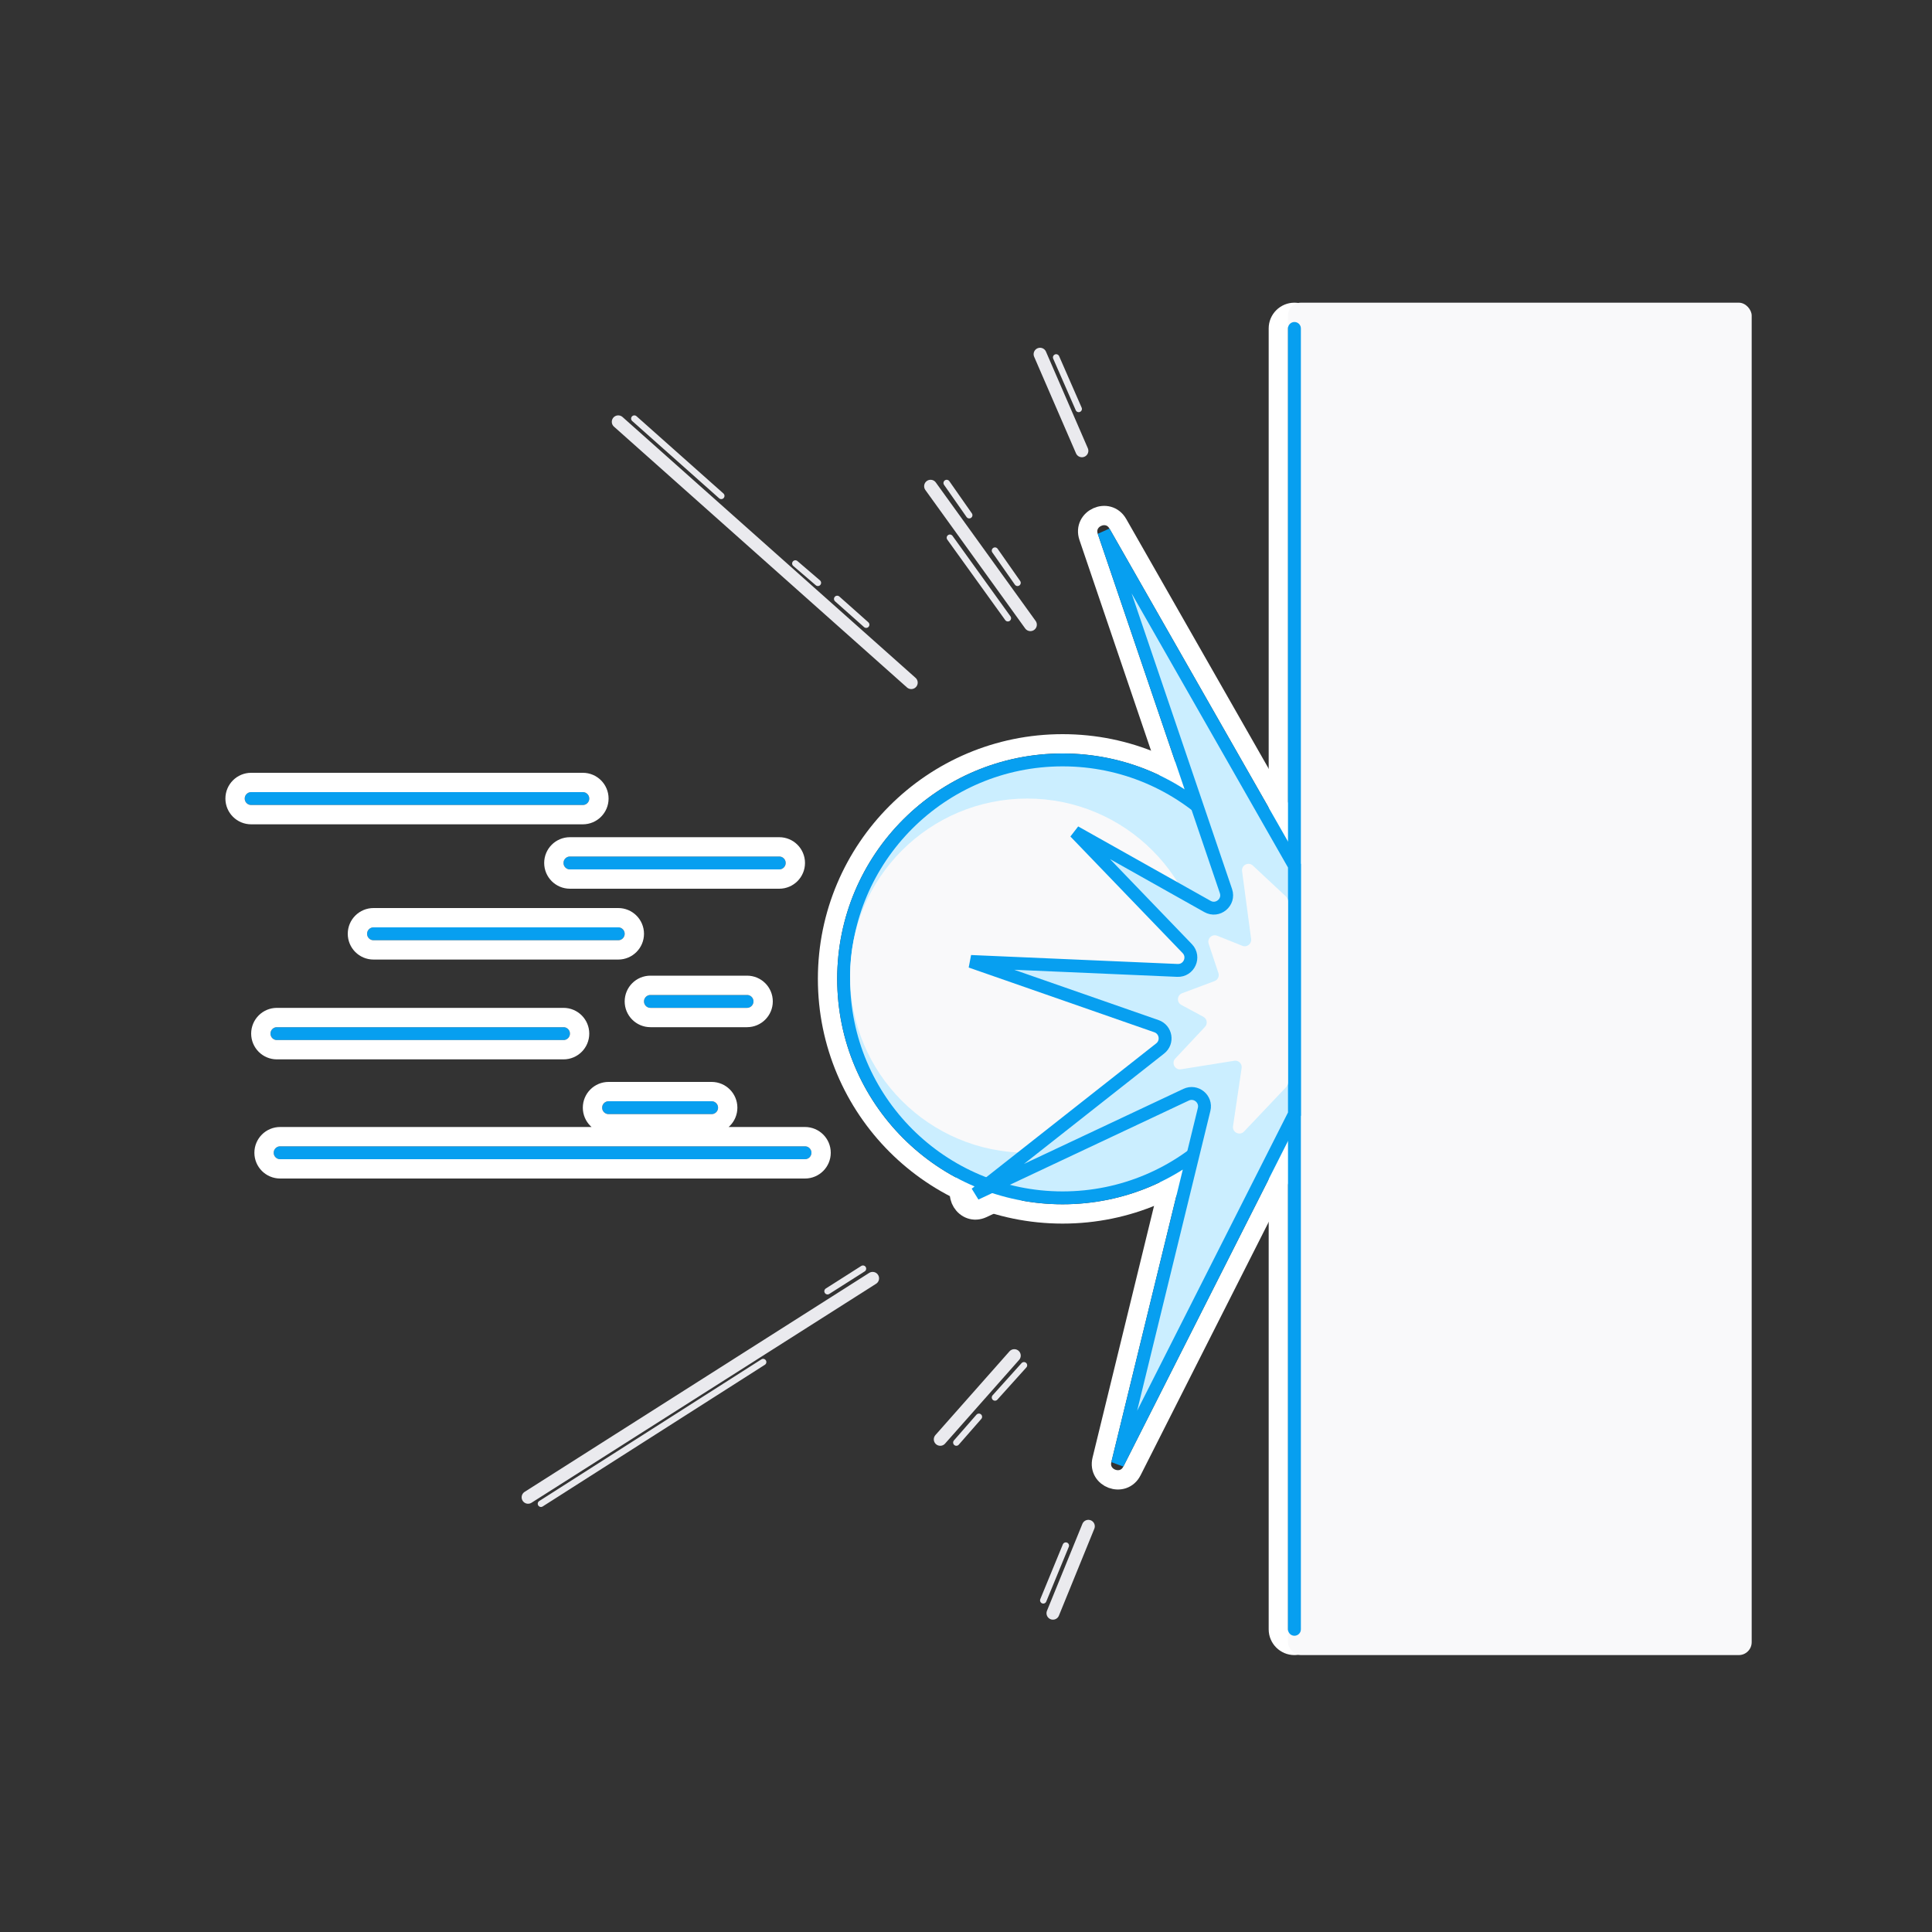 <svg width="300" height="300" viewBox="0 0 300 300" fill="none" xmlns="http://www.w3.org/2000/svg">
<rect x="0" y="0" width="300" height="300" fill="#333333" stroke="none"/>
<circle cx="165" cy="152" r="36.5" stroke="white" stroke-width="3"/>
<path d="M201.869 133.948L203.171 133.204L173.577 81.33C172.076 78.699 168.064 80.505 169.039 83.373L187.58 137.937L168.156 127.02C165.646 125.61 163.133 128.86 165.13 130.933L181.688 148.133L150.855 146.796C147.979 146.671 147.206 150.706 149.924 151.654L177.889 161.405L149.958 183.399C147.621 185.239 149.878 188.892 152.57 187.625L184.298 172.694L171.109 226.685C170.404 229.572 174.427 231.059 175.769 228.406L203.231 174.109C203.408 173.759 203.5 173.373 203.5 172.981V134.443C203.5 134.009 203.387 133.582 203.171 133.204L201.869 133.948Z" stroke="white" stroke-width="3"/>
<path fill-rule="evenodd" clip-rule="evenodd" d="M200 253C200 253.552 200.448 254 201 254C201.552 254 202 253.552 202 253V51C202 51 202 51 202 51C202 50.448 201.552 50 201 50C200.448 50 200 50.448 200 51V253ZM205 51V253C205 255.209 203.209 257 201 257C198.791 257 197 255.209 197 253V51C197 48.791 198.791 47 201 47C203.209 47 205 48.791 205 51Z" fill="white"/>
<rect x="200" y="47" width="72" height="210" rx="2" fill="#F9F9FA"/>
<circle cx="165" cy="152" r="34" fill="#CBEEFF" stroke="#079FF0" stroke-width="2"/>
<circle cx="159.5" cy="151.5" r="27.5" fill="#F9F9FA"/>
<path d="M200 51C200 50.448 200.448 50 201 50C201.552 50 202 50.448 202 51V253C202 253.552 201.552 254 201 254C200.448 254 200 253.552 200 253V51Z" fill="#079FF0"/>
<path d="M171.406 82.569L201 134.443L201 172.981L173.538 227.278L186.975 172.271C187.374 170.637 185.702 169.271 184.18 169.986L151.505 185.363L180.152 162.805C181.393 161.828 181.065 159.865 179.573 159.345L150.747 149.294L182.829 150.685C184.632 150.763 185.608 148.601 184.356 147.3L166.931 129.199L187.494 140.756C189.093 141.655 190.957 140.106 190.367 138.369L171.406 82.569Z" fill="#CBEEFF" stroke="#079FF0" stroke-width="2"/>
<path d="M194.543 134.407L199.682 139.203C199.885 139.393 200 139.657 200 139.935V168.102C200 168.357 199.902 168.604 199.726 168.789L193.18 175.699C192.507 176.409 191.321 175.832 191.464 174.865L192.8 165.85C192.899 165.181 192.32 164.609 191.653 164.716L183.388 166.038C182.446 166.189 181.848 165.062 182.5 164.367L187.111 159.448C187.56 158.969 187.434 158.195 186.856 157.884L183.438 156.044C182.682 155.637 182.757 154.529 183.561 154.227L188.598 152.338C189.101 152.149 189.365 151.596 189.195 151.086L187.682 146.545C187.413 145.738 188.211 144.985 189.002 145.301L192.911 146.864C193.622 147.149 194.375 146.562 194.274 145.804L192.869 135.27C192.745 134.339 193.856 133.766 194.543 134.407Z" fill="#F9F9FA"/>
<path d="M39 124H90.5M58 145H96M88.5 134H121M43.5 179H125M43 160.5H87.5M94.5 172H110.5M101 155.5H116" stroke="#079FF0" stroke-width="2" stroke-linecap="round"/>
<path d="M39 121.5C37.619 121.5 36.5 122.619 36.5 124C36.5 125.381 37.619 126.5 39 126.5H90.5C91.881 126.5 93 125.381 93 124C93 122.619 91.881 121.5 90.5 121.5H39ZM88.5 131.5C87.119 131.5 86 132.619 86 134C86 135.381 87.119 136.5 88.5 136.5H121C122.381 136.5 123.5 135.381 123.5 134C123.5 132.619 122.381 131.5 121 131.5H88.5ZM58 142.5C56.619 142.5 55.5 143.619 55.5 145C55.5 146.381 56.619 147.5 58 147.5H96C97.381 147.5 98.5 146.381 98.5 145C98.5 143.619 97.381 142.5 96 142.5H58ZM101 153C99.619 153 98.5 154.119 98.5 155.5C98.5 156.881 99.619 158 101 158H116C117.381 158 118.5 156.881 118.5 155.5C118.5 154.119 117.381 153 116 153H101ZM43 158C41.619 158 40.5 159.119 40.5 160.5C40.5 161.881 41.619 163 43 163H87.5C88.881 163 90 161.881 90 160.5C90 159.119 88.881 158 87.5 158H43ZM94.5 169.5C93.119 169.5 92 170.619 92 172C92 173.381 93.119 174.5 94.5 174.5H110.5C111.881 174.5 113 173.381 113 172C113 170.619 111.881 169.5 110.5 169.5H94.5ZM43.5 176.5C42.119 176.5 41 177.619 41 179C41 180.381 42.119 181.5 43.5 181.5H125C126.381 181.5 127.5 180.381 127.5 179C127.5 177.619 126.381 176.5 125 176.5H43.5Z" stroke="white" stroke-width="3" stroke-linecap="round"/>
<path d="M135.5 198.5L82 232.5M169 237L163.5 250.5M157.5 210.5L146 223.5M141.5 106L96 65.5M168 70L161.5 55M160 97L144.5 75.5" stroke="#EAEAEE" stroke-width="2" stroke-linecap="round"/>
<path d="M164 55.5L167.5 63.5M158 90.5L154.5 85.5M147 75L150.5 80M156.5 96L147.5 83.5M98.5 65L112 77M123.5 87.5L127 90.5M130 93L134.5 97" stroke="#EAEAEE" stroke-linecap="round"/>
<path d="M84 233.5L118.5 211.5M134 197L128.5 200.5M159 212L154.5 217M152 220L148.5 224" stroke="#EAEAEE" stroke-linecap="round"/>
<path d="M162 248.5L165.5 240" stroke="#EAEAEE" stroke-linecap="round"/>
</svg>

